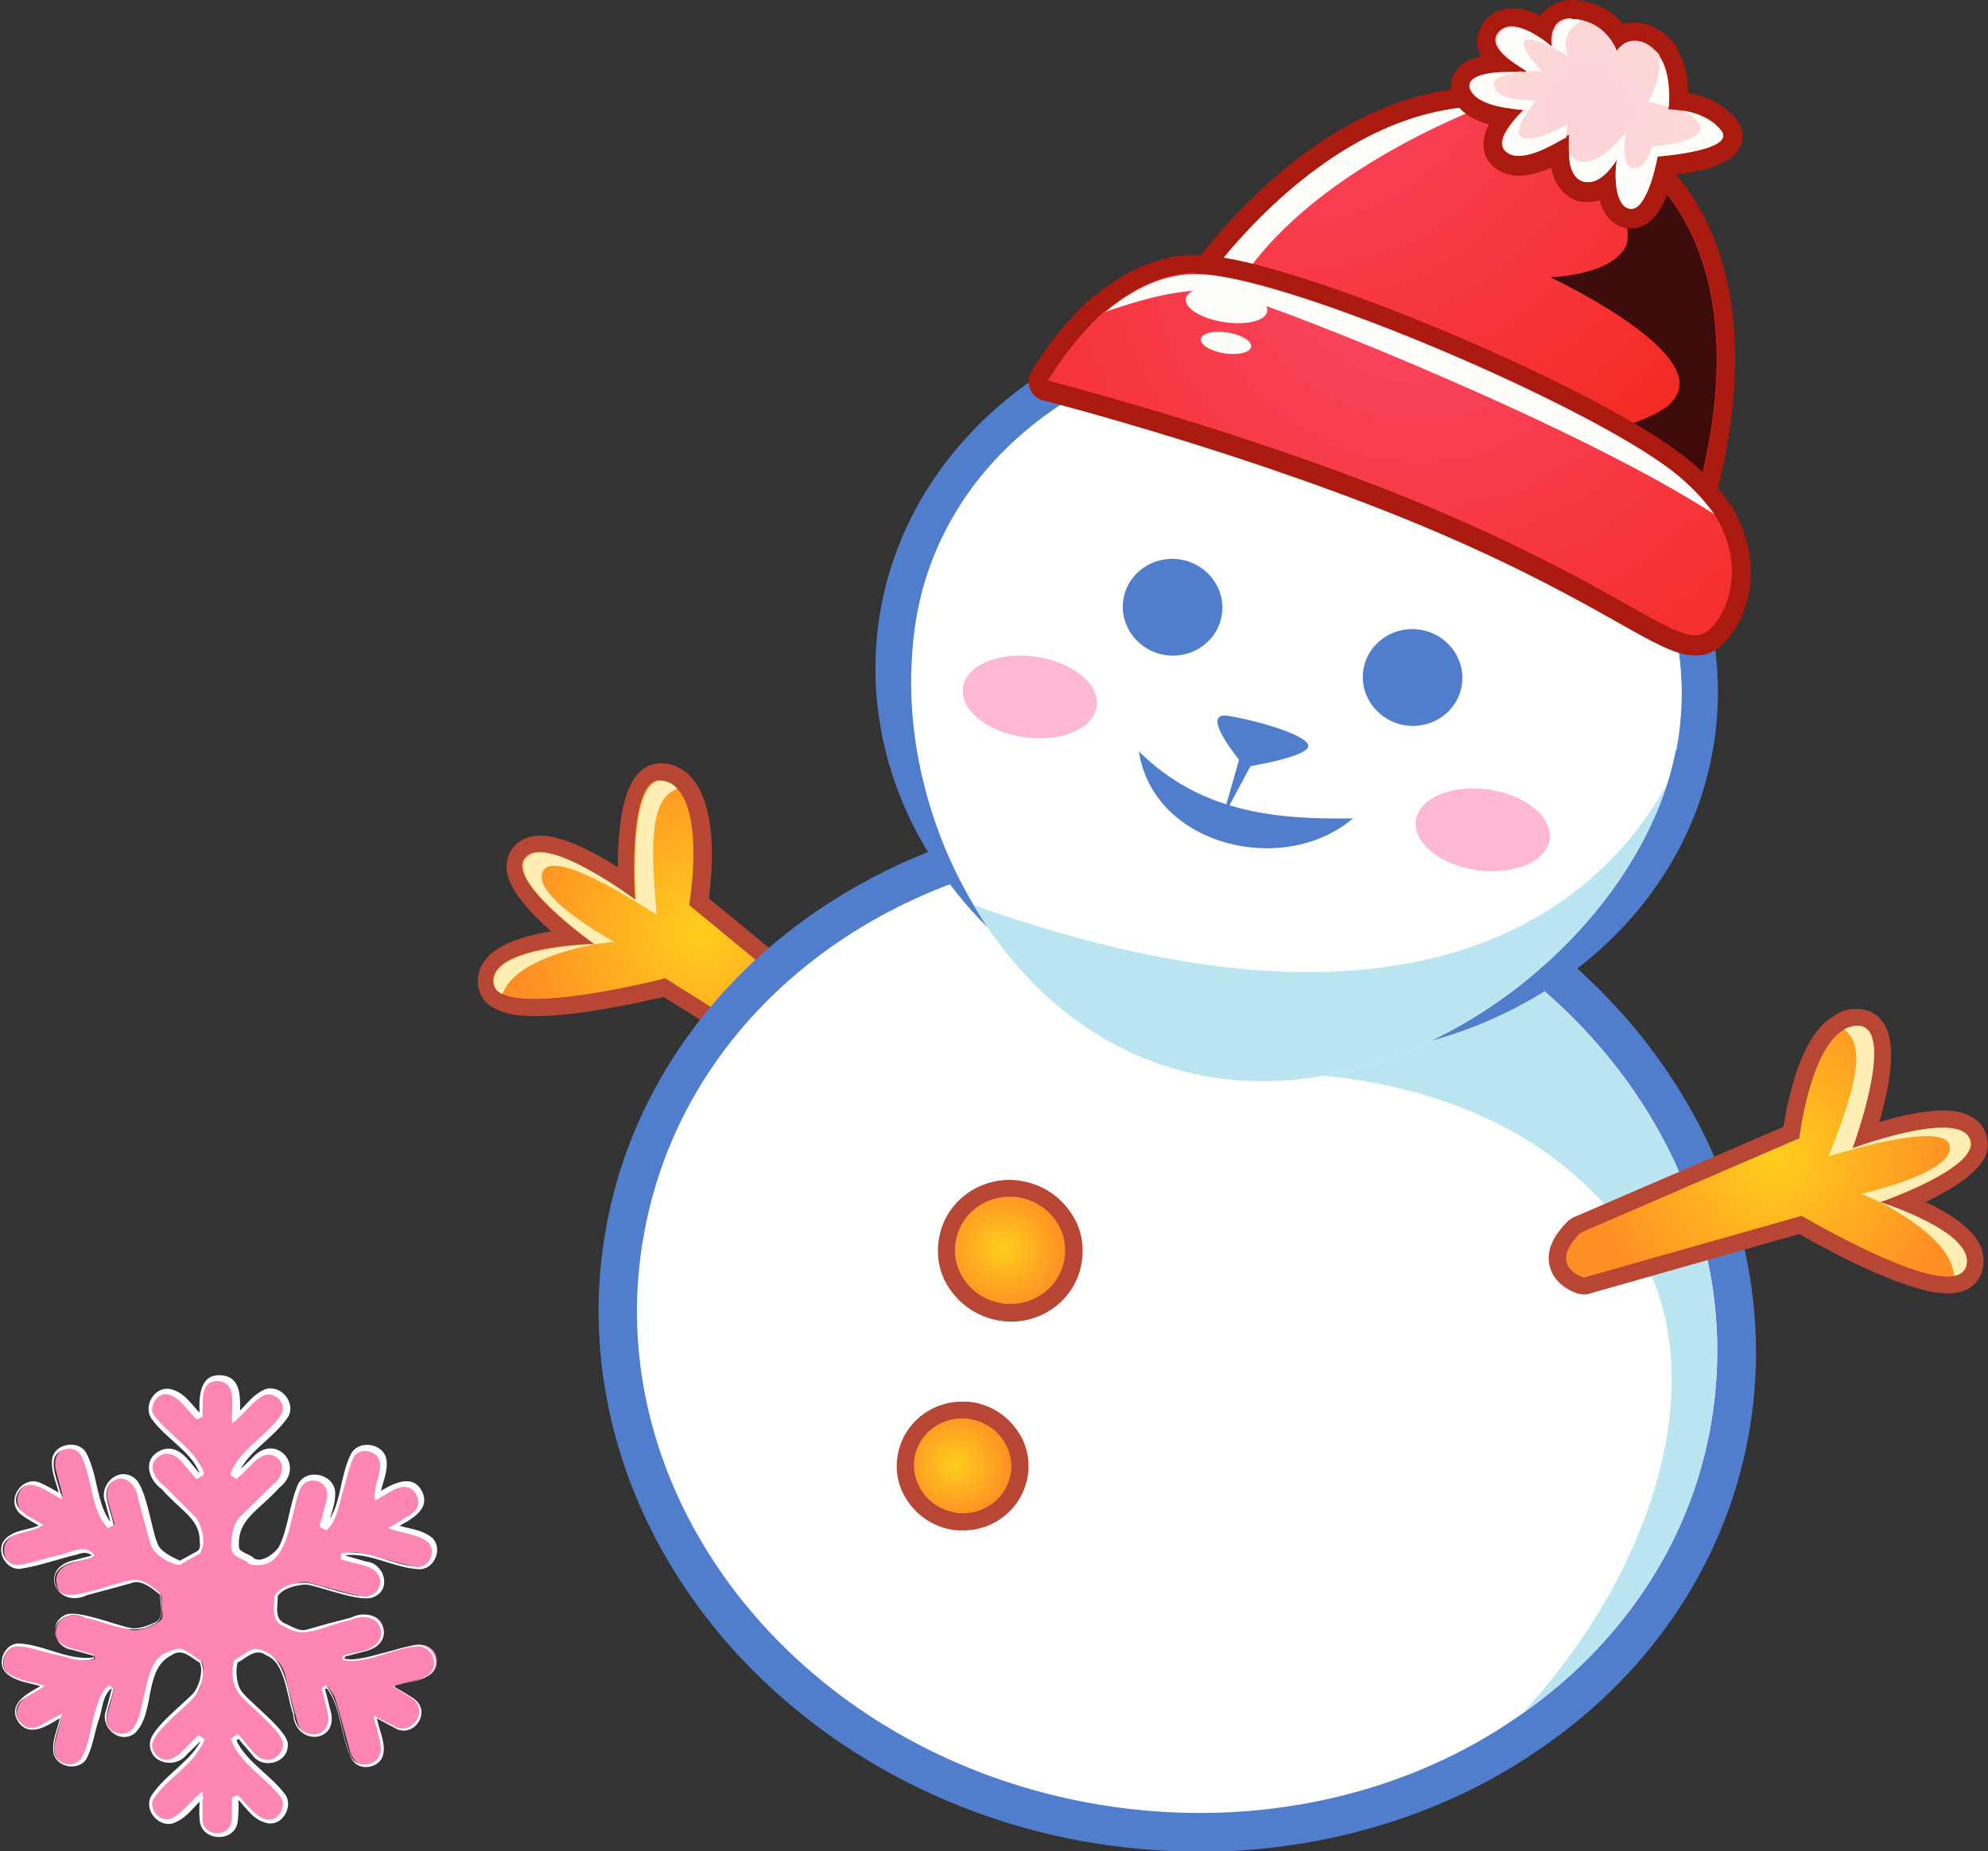 <?xml version="1.0" encoding="UTF-8"?>
<svg xmlns="http://www.w3.org/2000/svg" xmlns:xlink="http://www.w3.org/1999/xlink" viewBox="0 0 41.51 38.66">
  <rect x="0" y="0" width="41.51" height="38.66" fill="#333333" stroke="none"/>
  <defs>
    <style>
      .cls-1 {
        fill: #507ecc;
      }

      .cls-2 {
        fill: url(#radial-gradient-7);
      }

      .cls-3 {
        fill: url(#radial-gradient-6);
      }

      .cls-4 {
        fill: url(#radial-gradient-5);
      }

      .cls-5 {
        fill: url(#radial-gradient-4);
      }

      .cls-6 {
        fill: url(#radial-gradient-3);
      }

      .cls-7 {
        fill: url(#radial-gradient-2);
      }

      .cls-8 {
        fill: url(#radial-gradient);
      }

      .cls-9 {
        fill: #ffb8d3;
      }

      .cls-10 {
        fill: #fffefa;
      }

      .cls-10, .cls-11 {
        mix-blend-mode: overlay;
      }

      .cls-12 {
        isolation: isolate;
      }

      .cls-13 {
        fill: #b84635;
      }

      .cls-14 {
        fill: #fff;
      }

      .cls-15 {
        fill: #bce5f2;
      }

      .cls-16 {
        fill: #ab1a0f;
      }

      .cls-17 {
        fill: #ffefb4;
      }

      .cls-11 {
        opacity: .75;
      }

      .cls-18 {
        fill: #ff85b5;
      }
    </style>
    <radialGradient id="radial-gradient" cx="-25.93" cy="22.17" fx="-25.93" fy="22.17" r="3.73" gradientTransform="translate(-8.68 -6.26) rotate(-171.9) scale(1.03 -1)" gradientUnits="userSpaceOnUse">
      <stop offset="0" stop-color="#ffce1d"/>
      <stop offset="1" stop-color="#ff8f25"/>
    </radialGradient>
    <radialGradient id="radial-gradient-2" cx="390.19" cy="27.85" fx="390.19" fy="27.85" r="1.29" gradientTransform="translate(-373.02 -58.12) rotate(8.1) scale(1.03 1)" xlink:href="#radial-gradient"/>
    <radialGradient id="radial-gradient-3" cx="389.85" cy="32.45" fx="389.85" fy="32.45" r="1.16" gradientTransform="translate(-373.02 -58.12) rotate(8.1) scale(1.03 1)" xlink:href="#radial-gradient"/>
    <radialGradient id="radial-gradient-4" cx="385.89" cy="16.82" fx="385.89" fy="16.82" r="13.19" gradientTransform="translate(-363.53 -76.6) rotate(8.72) scale(1.03 1) skewX(.24)" gradientUnits="userSpaceOnUse">
      <stop offset="0" stop-color="#fa4969"/>
      <stop offset="1" stop-color="#f22516"/>
    </radialGradient>
    <radialGradient id="radial-gradient-5" cx="389.19" cy="21.26" fx="389.19" fy="21.26" r="13.36" xlink:href="#radial-gradient-4"/>
    <radialGradient id="radial-gradient-6" cx="421.65" cy=".85" fx="421.65" fy=".85" r="2.44" gradientTransform="translate(-390.27 -94.16) rotate(12.72) scale(1.03 1)" gradientUnits="userSpaceOnUse">
      <stop offset="0" stop-color="#fad2d9"/>
      <stop offset="1" stop-color="#ffd9d6"/>
    </radialGradient>
    <radialGradient id="radial-gradient-7" cx="405.4" cy="23.72" fx="405.4" fy="23.72" r="3.73" gradientTransform="translate(-373.02 -58.12) rotate(8.1) scale(1.03 1)" xlink:href="#radial-gradient"/>
  </defs>
  <g class="cls-12">
    <g id="Layer_2" data-name="Layer 2">
      <g id="Layer_1-2" data-name="Layer 1">
        <g>
          <g>
            <g>
              <path class="cls-8" d="M17.91,23.13s-.07,0-.09-.03l-3.94-2.47c-.34.08-1.75.42-2.7.42h0c-.34,0-.59-.04-.76-.13-.15-.06-.24-.18-.28-.34-.02-.18.03-.33.14-.46.32-.36,1.11-.5,1.64-.55-.46-.37-1.13-.97-1.18-1.43-.01-.14.03-.26.11-.36.09-.11.24-.17.42-.17.53,0,1.36.51,1.81.82-.02-.61,0-1.77.37-2.16.1-.1.22-.16.35-.16.06,0,.12.01.19.04.12.04.22.11.29.2.55.55.38,2.04.31,2.48l3.75,3.1c.24.4.28.69.15.9-.17.29-.55.3-.59.3Z"/>
              <path class="cls-13" d="M13.79,16.3s.08,0,.13.02c.08.03.16.07.21.14.58.58.26,2.44.26,2.44l3.83,3.16c.5.88-.31.88-.32.88h0l-4.01-2.51s-1.67.43-2.73.43c-.29,0-.53-.03-.68-.11-.11-.05-.16-.12-.18-.22-.09-.78,2.1-.82,2.1-.82,0,0-1.88-1.33-1.43-1.81.07-.08.17-.11.29-.11.67,0,2,1,2,1,0,0-.18-2.5.52-2.5M13.8,15.94c-.18,0-.35.07-.48.22-.35.37-.42,1.27-.42,1.95-.48-.31-1.15-.66-1.62-.66-.29,0-.46.13-.55.23-.11.12-.17.3-.15.49.04.41.5.9.93,1.28-.5.08-1.07.24-1.34.55-.15.17-.21.37-.19.58.05.25.18.41.39.5.17.09.44.14.82.14.91,0,2.22-.3,2.67-.4l3.88,2.43c.06.04.12.05.19.05.09,0,.53-.02.74-.38.16-.27.12-.62-.11-1.03-.02-.04-.05-.07-.08-.1l-3.68-3.03c.08-.58.19-1.96-.39-2.55-.06-.08-.19-.17-.35-.23-.08-.03-.16-.04-.24-.04h0Z"/>
            </g>
            <path class="cls-17" d="M12.41,19.72c.25-.04.42-.05.42-.05,0,0-1.77-.96-1.49-1.48.25-.49,2.17.79,2.37.91,0-.18-.18-1.53.03-2.16.09-.28.24-.41.4-.47-.06-.07-.13-.12-.21-.14-.85-.31-.65,2.47-.65,2.47,0,0-1.85-1.39-2.29-.89-.45.48,1.43,1.81,1.43,1.81Z"/>
            <path class="cls-17" d="M10.31,20.54c.02.1.07.17.18.22.24-.64,1.32-.92,1.92-1.04,0,0-2.19.04-2.1.82Z"/>
          </g>
          <g>
            <path class="cls-14" d="M25.05,38.26c-.81,0-1.63-.08-2.43-.22-3.28-.61-6.17-2.45-7.94-5.04-1.52-2.23-2.1-4.85-1.62-7.37.91-4.82,5.55-8.33,11.04-8.33.81,0,1.62.08,2.43.23,1.74.33,3.34.98,4.76,1.94,3.66,2.44,5.55,6.56,4.8,10.49-.47,2.46-1.92,4.65-4.08,6.16-1.94,1.38-4.42,2.14-6.96,2.14Z"/>
            <path class="cls-1" d="M24.1,17.7c.77,0,1.56.07,2.36.22,1.72.33,3.28.98,4.61,1.88,3.43,2.29,5.37,6.16,4.63,10.08-.46,2.45-1.92,4.51-3.92,5.91-1.86,1.32-4.21,2.07-6.73,2.07-.77,0-1.56-.07-2.36-.22-6.14-1.15-10.27-6.5-9.23-11.94.89-4.75,5.42-8,10.64-8M24.1,16.9h0c-5.68,0-10.49,3.64-11.43,8.66-.5,2.62.1,5.35,1.68,7.67,1.83,2.68,4.81,4.58,8.2,5.21.83.15,1.68.23,2.51.23,2.63,0,5.19-.79,7.2-2.22,2.25-1.57,3.76-3.85,4.24-6.42.77-4.09-1.18-8.37-4.98-10.9-1.46-.99-3.11-1.66-4.91-2-.83-.16-1.67-.23-2.5-.23h0Z"/>
          </g>
          <path class="cls-15" d="M31.78,35.79c2.85-3.09,4.18-7.4,2.14-10.13-2.99-4-8.77-3.19-8.77-3.19l5.92-2.67c3.43,2.29,5.37,6.16,4.63,10.08-.46,2.45-1.92,4.51-3.92,5.91Z"/>
          <g>
            <path class="cls-14" d="M27.37,21.7c-.57,0-1.15-.05-1.72-.16-2.37-.44-4.46-1.75-5.73-3.61-1.08-1.59-1.48-3.45-1.13-5.24.67-3.45,4.04-5.96,7.99-5.96.57,0,1.15.05,1.72.16,2.37.44,4.46,1.75,5.73,3.61,1.08,1.59,1.48,3.45,1.13,5.24-.68,3.45-4.04,5.96-7.99,5.96Z"/>
            <path class="cls-1" d="M26.78,7.11c.54,0,1.1.05,1.66.15,4.37.8,7.3,4.56,6.55,8.4-.65,3.35-3.9,5.65-7.62,5.65-.54,0-1.1-.05-1.66-.15-4.37-.8-7.3-4.56-6.55-8.4.65-3.35,3.9-5.65,7.62-5.65M26.78,6.34c-4.14,0-7.66,2.64-8.37,6.27-.37,1.89.05,3.86,1.19,5.53,1.32,1.94,3.5,3.32,5.98,3.77.59.11,1.2.16,1.79.16,4.14,0,7.66-2.64,8.37-6.27.37-1.89-.05-3.86-1.19-5.53-1.32-1.94-3.5-3.32-5.98-3.77-.59-.11-1.2-.16-1.79-.16h0Z"/>
          </g>
          <path class="cls-14" d="M34.99,15.67c-.05.23-.1.47-.18.7-1.14,3.58-5.55,6.85-9.66,6.1-2.13-.4-3.78-1.79-4.82-3.57-1.12-1.88-1.56-4.17-1.16-6.13.75-3.84,4.9-6.3,9.27-5.5,4.37.8,7.3,4.57,6.56,8.41Z"/>
          <g>
            <path class="cls-7" d="M21.1,27.41c-.08,0-.17,0-.25-.02-.36-.07-.66-.27-.86-.56-.19-.28-.27-.62-.2-.96.12-.61.66-1.05,1.3-1.05.08,0,.17,0,.25.02.36.07.66.27.86.56.19.28.27.62.2.96-.12.61-.66,1.05-1.3,1.05Z"/>
            <path class="cls-13" d="M21.08,24.99c.07,0,.15,0,.22.02.63.12,1.04.71.92,1.31-.1.54-.58.91-1.12.91-.07,0-.15,0-.22-.02-.63-.12-1.04-.71-.92-1.31.1-.54.58-.91,1.12-.91M21.08,24.64h0c-.72,0-1.34.5-1.47,1.2-.07.38,0,.77.23,1.09.23.33.57.56.98.64.1.02.19.03.29.03.72,0,1.34-.5,1.47-1.2.07-.38,0-.77-.23-1.09-.23-.33-.57-.56-.98-.64-.1-.02-.19-.03-.29-.03h0Z"/>
          </g>
          <g>
            <path class="cls-6" d="M20.11,31.78c-.07,0-.15,0-.23-.02-.32-.06-.6-.24-.78-.5-.17-.26-.24-.56-.18-.86.1-.55.59-.95,1.17-.95.08,0,.15,0,.23.02.32.06.6.24.78.5.17.26.24.56.18.86-.1.55-.6.95-1.17.95Z"/>
            <path class="cls-13" d="M20.09,29.62c.06,0,.13,0,.19.02.55.1.92.62.82,1.16-.09.47-.51.8-.99.8-.06,0-.13,0-.19-.02-.55-.1-.92-.62-.82-1.16.09-.47.51-.8.99-.8M20.09,29.27h0c-.66,0-1.22.46-1.34,1.09-.07.35,0,.7.21,1,.21.3.52.51.89.58.09.02.17.02.26.02.66,0,1.22-.46,1.34-1.09.07-.35,0-.7-.21-1-.21-.3-.52-.51-.89-.58-.09-.02-.17-.02-.26-.02h0Z"/>
          </g>
          <g>
            <g>
              <path class="cls-5" d="M35.21,11.21s-.06,0-.09-.02l-10.19-4.93c-.05-.03-.09-.07-.11-.13s0-.12.03-.16c.1-.16,2.62-3.91,6.12-3.95h.13c.72,0,1.43.17,2.13.52.08.04.13.06.16.09,4.35,2.26,2.02,8.39,2,8.45-.02.05-.06.09-.11.11-.02,0-.05.01-.07.01Z"/>
              <path class="cls-16" d="M31.1,2.22c.66,0,1.34.15,2.05.5.05.03.1.05.14.08,4.26,2.22,1.93,8.21,1.93,8.21l-1.38-.67-8.22-3.97-.59-.29s2.52-3.82,5.95-3.86c.04,0,.08,0,.13,0M31.1,1.82h-.14c-3.6.04-6.17,3.88-6.28,4.04-.06.1-.08.22-.05.33.03.11.11.2.21.26l.59.29,8.22,3.97,1.38.67c.06.03.11.04.17.04.05,0,.1,0,.15-.03.1-.04.19-.12.23-.23.02-.06,2.41-6.36-2.11-8.72,0,0-.07-.04-.14-.08-.73-.36-1.48-.54-2.23-.54h0Z"/>
            </g>
            <path class="cls-11" d="M35.21,11.01l-1.38-.67c-.15-.13-.28-.24-.42-.35-1.29-1.13,1.45-.91,1.65-1.88.2-.97-2.69-2.32-2.69-2.32,0,0,1.24-.03,1.57-.63.2-.35-.28-1.52-.66-2.36,4.26,2.22,1.93,8.21,1.93,8.21Z"/>
            <path class="cls-10" d="M30.97,2.22c-1.66.67-4.29,2.04-5.36,4.15l-.59-.29s2.52-3.82,5.95-3.86Z"/>
            <g>
              <path class="cls-4" d="M35.39,13.48c-.34,0-.75-.23-1.5-.65-.78-.44-1.96-1.1-3.73-1.87-3.8-1.64-8.29-2.79-8.34-2.8-.06-.02-.11-.06-.14-.12-.02-.06-.02-.12,0-.18.02-.03.48-.84,1.23-1.51.02-.02.05-.03.07-.04.65-.53,1.31-.79,1.96-.79h.14c1.89.1,8.39,2.85,10.08,4.27.31.26.55.52.76.82,0,0,.02.02.02.03.73,1.19.32,2.3-.21,2.71-.11.08-.23.12-.37.12Z"/>
              <path class="cls-16" d="M24.96,5.72s.09,0,.13,0c1.92.09,8.33,2.84,9.96,4.22.32.27.54.52.73.78t.02.02c.68,1.11.27,2.12-.16,2.45-.07.05-.15.08-.24.08-.6,0-1.81-1.06-5.15-2.51-3.86-1.67-8.37-2.81-8.37-2.81,0,0,.46-.8,1.19-1.46h.02c.51-.42,1.15-.79,1.88-.79M24.96,5.32h0c-.69,0-1.39.28-2.07.83-.03.02-.07.04-.09.06-.77.69-1.25,1.52-1.27,1.56-.06.11-.07.24-.02.36s.15.2.27.23c.04.01,4.53,1.16,8.31,2.79,1.76.76,2.93,1.42,3.71,1.86.78.44,1.21.68,1.6.68.18,0,.34-.05.48-.16.59-.47,1.05-1.69.26-2.98,0-.02-.02-.03-.03-.04-.22-.31-.47-.59-.79-.86-1.75-1.48-8.23-4.22-10.2-4.32-.05,0-.1,0-.15,0h0Z"/>
            </g>
            <path class="cls-10" d="M35.78,10.73c-2.8-1.81-8.74-4.2-10.09-4.59-.66-.21-1.69.05-2.6.37.53-.45,1.23-.83,2.01-.78,1.92.09,8.33,2.84,9.96,4.22.32.27.54.52.73.78Z"/>
            <ellipse class="cls-10" cx="25.61" cy="6.37" rx=".36" ry=".86" transform="translate(15.41 30.71) rotate(-81.23)"/>
            <ellipse class="cls-10" cx="25.6" cy="7.16" rx=".22" ry=".53" transform="translate(14.62 31.37) rotate(-81.23)"/>
            <g>
              <path class="cls-3" d="M33.98,4.56c-.29-.07-.4-.38-.43-.68-.13.09-.25.13-.39.13-.4-.06-.6-.37-.6-.82v-.02c-.23.12-.55.28-.84.28-.11,0-.22-.02-.3-.07-.17-.09-.22-.22-.23-.32-.03-.2.08-.42.24-.61-.42-.07-.8-.21-.9-.53-.04-.12-.02-.24.05-.34.11-.15.36-.25.73-.27-.13-.12-.22-.25-.24-.4-.02-.13.02-.25.11-.36.1-.12.25-.19.42-.19.23,0,.48.12.67.24.02-.07.06-.15.12-.22.08-.09.22-.2.46-.2.04,0,.08,0,.13,0,0,0,.1.02.11.02.39.09.62.33.74.52.08-.05.19-.08.31-.08.15,0,.31.05.47.16.08.06.13.11.18.16.02.02.04.06.05.09.21.33.23.77.23,1.03.03,0,.07,0,.1.01.3.05.67.16.93.47.13.16.1.3.07.37-.14.32-.87.45-1.38.49-.09.42-.3,1.1-.72,1.1-.01,0-.07,0-.08,0Z"/>
              <path class="cls-16" d="M32.83.4s.07,0,.11,0l.09.02c.56.13.73.64.73.64,0,0,.12-.21.37-.21.1,0,.22.03.35.13.06.05.11.1.16.15.01.02.01.04.01.04.23.33.21.86.2,1.04-.01.05-.02.07-.02.07,0,0,.13.01.3.03h.02c.26.04.57.15.78.4.36.43-1.32.55-1.32.55,0,0-.19,1.09-.55,1.09-.01,0-.03,0-.04,0-.31-.07-.31-.72-.26-1.02-.11.17-.33.47-.6.47-.02,0-.04,0-.06,0-.26-.04-.34-.35-.34-.61-.01-.19,0-.33,0-.37,0,0-.04,0-.07.04-.12.05-.61.39-.99.39-.08,0-.15-.01-.21-.05-.39-.22.22-.8.32-.91-.17-.02-.99-.06-1.12-.44-.09-.28.42-.35.81-.35.08,0,.14,0,.2,0,0,0,.02-.01.03-.01,0,0,0,0,0,0,.04,0,.07.01.09.01,0,0,.02,0,.02,0,0,0,.01,0,.02,0v-.02c-.16-.11-.85-.48-.57-.81.07-.08.17-.12.27-.12.37,0,.84.42.84.42,0,0-.1-.59.41-.59M32.83,0c-.32,0-.51.15-.62.27-.02.02-.03.04-.05.06-.18-.09-.38-.16-.58-.16-.23,0-.43.09-.57.26-.13.15-.18.33-.16.52.01.08.04.16.07.23-.37.08-.48.24-.52.3-.11.15-.13.34-.07.52.11.34.44.51.76.6-.09.16-.13.33-.11.51.03.2.15.36.33.46.13.07.26.1.41.1.23,0,.46-.08.67-.17.07.39.31.66.65.72.04,0,.08,0,.12,0,.08,0,.16-.01.24-.04.08.28.24.51.53.58.03,0,.1.01.13.01.48,0,.74-.55.88-1.12,1.2-.13,1.35-.48,1.4-.6.08-.19.05-.4-.1-.58-.29-.34-.69-.48-.99-.53,0-.28-.06-.63-.23-.92-.01-.03-.03-.06-.04-.09-.01-.02-.03-.04-.05-.06-.06-.06-.11-.12-.19-.18-.21-.15-.41-.22-.6-.22-.09,0-.17.01-.24.04-.17-.2-.42-.39-.76-.47l-.09-.02c-.09-.01-.14-.02-.19-.02h0Z"/>
            </g>
            <path class="cls-10" d="M31.32.69c.33-.39,1.11.31,1.11.31,0,0-.11-.67.51-.59l.09.02c-.11.07-.25.17-.29.28-.11.23,0,.46,0,.46,0,0-.72-.44-.89-.33-.18.11.35.65.35.65,0,0-.13-.01-.31,0-.15-.11-.84-.48-.56-.81Z"/>
            <path class="cls-10" d="M32.71,2.87c-.15.06-.82.53-1.2.34-.39-.22.22-.8.32-.91-.17-.02-.99-.06-1.12-.44-.11-.34.65-.37,1.01-.34-.29.03-.59.11-.52.29.12.32.77.28.87.29-.08.11-.53.66-.29.77.28.12.96-.28.96-.28,0,0-.05.14-.03.29Z"/>
            <path class="cls-10" d="M34.41,2.13s.3-.47.23-.94c.23.33.21.86.2,1.04-.23-.07-.43-.1-.43-.1Z"/>
            <path class="cls-10" d="M34.61,3.28s-.21,1.17-.59,1.08c-.31-.07-.31-.72-.26-1.02-.12.18-.36.51-.66.46-.26-.04-.34-.35-.34-.61.04.08.12.16.23.18.45.1.96-.61.96-.61,0,0-.14.71.15.75.28.04.39-.45.39-.45,0,0,1.18-.08,1-.46-.07-.13-.2-.21-.34-.28.26.04.57.15.78.4.36.43-1.32.55-1.32.55Z"/>
          </g>
          <ellipse class="cls-1" cx="24.49" cy="12.68" rx="1.01" ry="1.04" transform="translate(8.48 35.14) rotate(-81.9)"/>
          <ellipse class="cls-1" cx="29.5" cy="14.15" rx="1.01" ry="1.04" transform="translate(11.33 41.36) rotate(-81.9)"/>
          <path class="cls-1" d="M25.99,16.01s-1.01-1.17-.34-1.06,1.77.44,1.66.66-1.32.41-1.32.41Z"/>
          <g>
            <line class="cls-14" x1="26.04" y1="15.8" x2="25.51" y2="17.1"/>
            <path class="cls-1" d="M26.19,15.85l-.67,1.25.39-1.37c.06-.21.39-.08.28.12h0Z"/>
          </g>
          <path class="cls-1" d="M23.78,15.69c1.27,1.26,2.82,1.43,4.47,1.4-1.44,1.23-4.17.58-4.47-1.4h0Z"/>
          <ellipse class="cls-9" cx="30.96" cy="17.32" rx=".85" ry="1.41" transform="translate(9.45 45.54) rotate(-81.9)"/>
          <ellipse class="cls-9" cx="21.5" cy="14.55" rx=".85" ry="1.41" transform="translate(4.07 33.79) rotate(-81.9)"/>
          <g>
            <g>
              <path class="cls-2" d="M33.03,26.85s-.4-.12-.49-.45c-.06-.24.06-.5.35-.79l4.52-1.96c.06-.44.31-1.92,1.01-2.31.07-.06.18-.09.32-.1h0c.21,0,.34.07.43.2.31.45,0,1.62-.21,2.25.41-.13,1.09-.33,1.6-.33.38,0,.62.11.72.32.06.11.06.24,0,.37-.17.42-.99.82-1.53,1.04.49.2,1.22.55,1.42.98.07.16.08.32.02.47-.08.16-.21.24-.38.27-.04,0-.1.01-.16.01-.85,0-2.68-1.04-3.06-1.25l-4.48,1.27s-.03,0-.05,0-.03,0-.05,0Z"/>
              <path class="cls-13" d="M38.78,21.42c.85,0-.1,2.56-.1,2.56,0,0,1.16-.43,1.89-.43.27,0,.48.06.56.22.3.59-1.88,1.34-1.88,1.34,0,0,2.09.65,1.79,1.38-.05.09-.12.14-.24.16-.04,0-.09.01-.14.01-.89,0-3.04-1.27-3.04-1.27l-4.55,1.29s-.79-.23-.06-.94l4.56-1.97s.22-1.88.94-2.27c.07-.05.16-.07.24-.08.01,0,.02,0,.03,0M38.78,21.07s-.05,0-.06,0c-.16,0-.31.06-.43.15-.69.38-.96,1.74-1.05,2.31l-4.38,1.89s-.08.04-.11.07c-.34.33-.47.65-.39.96.11.42.56.56.61.57.03,0,.06.01.1.01s.07,0,.1-.01l4.4-1.25c.52.3,2.23,1.24,3.09,1.24.08,0,.15,0,.21-.02.21-.03.38-.15.48-.34.09-.22.09-.43,0-.64-.18-.38-.68-.69-1.14-.91.52-.25,1.09-.59,1.25-.97.07-.17.06-.36-.02-.52-.13-.27-.42-.42-.87-.42-.41,0-.92.12-1.33.24.21-.72.39-1.64.08-2.08-.12-.18-.32-.28-.54-.28h0Z"/>
            </g>
            <path class="cls-17" d="M39.25,25.1c-.23-.11-.39-.17-.39-.17,0,0,1.96-.43,1.85-1-.1-.54-2.3.15-2.53.22.06-.17.6-1.42.58-2.08,0-.29-.12-.47-.25-.57.07-.05.16-.07.24-.08.9-.06-.07,2.56-.07,2.56,0,0,2.17-.81,2.44-.21.3.59-1.88,1.34-1.88,1.34Z"/>
            <path class="cls-17" d="M41.04,26.48c-.05.09-.12.14-.24.16-.05-.68-1.01-1.25-1.55-1.54,0,0,2.09.65,1.79,1.38Z"/>
          </g>
          <path class="cls-15" d="M34.81,16.37c-1.14,3.58-5.55,6.85-9.66,6.1-2.13-.4-3.78-1.79-4.82-3.57,9.55,3.41,13.19-.19,14.48-2.53Z"/>
        </g>
        <g>
          <path class="cls-18" d="M8.23,35.22c.15.09.27.15.38.23.18.11.24.32.14.49-.09.17-.31.23-.49.14-.06-.03-.12-.07-.18-.11-.06-.03-.12-.07-.22-.12.05.19.09.34.13.5.07.26-.02.45-.23.51-.22.06-.39-.06-.46-.32-.1-.36-.19-.72-.3-1.07-.03-.09-.1-.16-.15-.24-.02.01-.04.02-.07.03.05.18.1.36.14.55.05.27-.16.49-.43.43-.15-.03-.24-.14-.28-.28-.08-.31-.18-.61-.24-.92-.05-.24-.16-.39-.39-.5-.14-.07-.25-.11-.37.01-.04.04-.11.06-.17.09-.03.02-.07.03-.09.06-.06.09,0,.56.08.64.27.27.54.53.81.8.19.19.2.4.04.56-.15.15-.37.14-.55-.04-.12-.12-.22-.26-.33-.38l-.09.07c.04.09.06.19.12.25.27.29.56.56.84.84.12.12.15.25.09.4-.06.14-.18.23-.33.21-.1-.01-.21-.07-.29-.14-.12-.11-.23-.24-.34-.36-.02,0-.04.02-.06.02,0,.12,0,.24,0,.35,0,.25-.14.41-.36.42-.22,0-.36-.16-.36-.41,0-.12,0-.23,0-.41-.16.16-.28.29-.41.41-.18.17-.43.16-.56-.01-.12-.16-.1-.35.06-.51.27-.27.54-.53.8-.8.07-.07.1-.18.15-.27-.02-.01-.04-.03-.06-.04-.12.12-.24.23-.36.35-.19.18-.41.2-.56.04-.15-.16-.14-.37.05-.56.26-.25.51-.51.77-.76.11-.1.2-.55.11-.66-.06-.08-.19-.1-.26-.17-.13-.12-.22-.07-.36-.01-.23.1-.35.26-.4.51-.06.31-.16.61-.24.91-.07.23-.26.35-.47.29-.19-.05-.29-.25-.23-.47.02-.09.05-.17.07-.26.02-.08.04-.16.06-.24-.02-.01-.03-.02-.05-.04-.06.07-.14.13-.17.21-.11.37-.2.74-.31,1.11-.07.25-.24.36-.45.31-.22-.05-.31-.25-.24-.51.04-.16.08-.31.13-.51-.15.09-.26.15-.38.22-.2.1-.41.05-.51-.12-.1-.17-.04-.38.15-.5.11-.07.22-.13.37-.22-.2-.06-.36-.1-.52-.14-.25-.07-.37-.25-.31-.47.06-.2.25-.29.5-.23.37.09.73.2,1.1.29.09.02.19,0,.29-.02,0-.02,0-.05,0-.07-.18-.05-.37-.09-.55-.15-.21-.07-.3-.25-.25-.44.05-.19.23-.29.44-.25.04,0,.08.02.12.03.34.09.67.18,1.01.27.14.04.58-.12.63-.24.03-.08,0-.18,0-.28,0-.09,0-.23-.04-.25-.18-.09-.33-.3-.58-.22-.36.11-.73.2-1.09.29-.24.06-.43-.03-.48-.23-.06-.21.05-.39.29-.46.16-.05.33-.09.51-.14-.09-.11-.18-.12-.3-.09-.36.1-.73.2-1.09.29-.24.06-.45-.03-.5-.23-.06-.22.06-.4.31-.47.15-.04.3-.08.44-.12.01,0,.02-.01.05-.03-.12-.07-.23-.14-.34-.21-.19-.12-.25-.32-.15-.5.1-.17.31-.23.51-.13.12.06.23.13.39.22-.05-.2-.1-.36-.14-.53-.06-.25.03-.43.25-.49.21-.05.39.06.45.31.1.36.19.73.3,1.09.03.09.1.16.16.24.02-.01.04-.02.06-.03-.04-.16-.09-.31-.13-.47-.06-.25.02-.45.22-.51.22-.07.41.06.48.32.08.3.18.6.24.91.05.22.14.38.36.46.08.03.18.12.23.1.15-.05.29-.14.41-.24.08-.07.01-.56-.08-.65-.28-.28-.56-.55-.84-.84-.15-.15-.15-.36,0-.51.14-.14.35-.15.51-.01.04.03.07.06.1.1.09.11.18.21.28.32.03-.02.06-.03.08-.05-.03-.08-.05-.19-.11-.25-.28-.29-.57-.57-.85-.85-.12-.12-.15-.27-.08-.42.07-.14.2-.22.35-.19.1.02.2.08.27.14.12.11.22.24.33.36l.06-.03c0-.13,0-.25,0-.38,0-.24.15-.39.36-.39.21,0,.36.16.36.39,0,.12,0,.24,0,.43.16-.16.28-.28.4-.4.15-.14.31-.17.47-.09.22.12.25.39.06.59-.27.28-.56.54-.83.83-.06.07-.09.17-.13.25.02.01.04.03.06.04.11-.11.22-.22.33-.32.21-.21.43-.23.59-.06.16.16.13.37-.07.57-.26.25-.51.51-.77.76-.09.09-.18.56-.1.65.07.07.19.09.27.16.13.12.22.07.36.01.24-.1.34-.27.39-.51.06-.31.16-.6.24-.91.06-.23.24-.34.45-.29.2.05.31.24.25.47-.04.17-.09.34-.13.51.02.01.04.02.06.03.06-.08.14-.15.16-.23.11-.36.2-.73.3-1.09.07-.25.25-.37.47-.31.21.06.3.25.23.5-.04.15-.08.31-.12.46,0,0,0,0,.02.03.11-.06.22-.13.33-.18.21-.11.42-.07.53.11.11.18.04.39-.17.52-.1.06-.2.12-.34.2.2.05.36.1.52.14.26.07.37.25.31.46-.06.2-.25.29-.5.23-.37-.09-.73-.2-1.1-.28-.09-.02-.19,0-.29.01,0,.02,0,.05,0,.07.18.05.37.09.55.15.29.1.37.44.13.61-.09.06-.24.09-.34.07-.37-.08-.74-.19-1.11-.29-.13-.04-.57.12-.63.24-.03.07,0,.16,0,.24-.04.19.01.32.2.4.15.06.28.17.48.1.34-.12.69-.19,1.04-.28.24-.06.43.03.49.23.06.21-.05.39-.29.46-.17.05-.34.09-.5.14,0,.02,0,.05,0,.07.1,0,.21.04.3.01.37-.09.73-.19,1.1-.29.24-.06.45.04.5.24.05.22-.06.38-.31.45-.16.05-.32.09-.52.14Z"/>
          <path class="cls-14" d="M8.23,35.23c.15.09.29.16.43.26.33.25.01.78-.37.62,0,0-.45-.24-.45-.24h.02c.05.25.19.49.14.77-.06.29-.51.36-.65.1-.25-.48-.21-1.07-.53-1.49,0,0,.02,0,.02,0l-.07.03c.01-.1.12.45.13.44.19.69-.74.75-.78.07-.13-.34-.16-1.08-.56-1.22-.22-.17-.41.05-.6.15-.05.18-.02.5.11.63.18.23.93.79.94,1.07.02.4-.53.54-.74.23,0,0-.31-.36-.31-.36h.05s-.09.07-.09.07v-.05c.21.48.72.74,1.04,1.17.17.25-.07.67-.39.59-.3-.07-.43-.33-.62-.51.09.02.03.01,0,.03.05-.14.03.36.01.47-.08.43-.76.39-.79-.05-.02-.18,0-.34,0-.51l.09.04c-.21.17-.33.41-.63.53-.31.11-.64-.27-.47-.57.31-.47.83-.71,1.06-1.2,0,0,.02.06.02.06-.04-.04-.11-.04,0-.05,0,0-.34.33-.34.33-.23.3-.78.2-.77-.23,0-.31.74-.85.93-1.08.1-.14.19-.44.11-.61-.18-.1-.36-.31-.58-.16-.61.3-.33,1.21-.78,1.64-.33.24-.74-.15-.59-.5,0,0,.12-.46.12-.46,0,0,.01.04.01.04-.03-.03-.08-.04,0-.04-.23.17-.2.46-.3.71-.08.26-.11.51-.24.77-.15.27-.62.2-.69-.1-.05-.29.1-.53.14-.8l.04.03c-.27.16-.69.47-.93.09-.22-.39.25-.6.53-.76,0,0,0,.05,0,.05-.25-.09-.53-.09-.76-.28-.23-.21-.05-.64.26-.63.54.03,1.03.37,1.57.29,0,0-.02.02-.02.02v-.07s.02.02.02.02l-.46-.13c-.37-.03-.51-.55-.16-.72.23-.14,1.12.23,1.4.27.14.02.31-.04.44-.1.27-.08.15-.39.15-.6-.14-.11-.39-.33-.6-.24,0,0-.92.25-.92.25-.63.3-1.02-.54-.31-.72,0,0,.46-.12.46-.12,0,0-.02.05-.02.05-.08-.11-.2-.11-.33-.06-.39.09-.79.24-1.19.3-.31.04-.54-.39-.32-.62.21-.22.53-.18.75-.31,0,0,0,.06,0,.06-.14-.09-.29-.16-.43-.27-.33-.28.03-.83.42-.65.16.07.3.16.45.24,0,0-.06.04-.06.04-.04-.26-.19-.5-.15-.8.07-.31.55-.39.71-.11.26.49.2,1.07.54,1.49,0,0-.06-.01-.06-.01,0,0,.06-.03.06-.03,0,0-.02.05-.02.05l-.12-.46c-.15-.35.25-.77.6-.52.25.17.36,1.07.48,1.35.05.19.34.32.48.38,0,0,.2-.11.2-.11.15-.1.24-.06.21-.3,0-.47-.39-.62-.79-1.08-.3-.21-.42-.67.02-.83.38-.11.57.3.79.52,0,0-.07-.01-.07-.01l.08-.05-.02.07c-.16-.48-.72-.75-1.02-1.18-.18-.27.08-.69.41-.61.31.08.43.34.63.52h-.06s.06-.04.06-.04l-.03.05c-.02-.32-.02-.86.45-.82.46.03.39.56.39.87,0,0-.1-.04-.1-.04.21-.17.33-.41.63-.54.32-.1.64.27.48.57-.31.47-.84.71-1.05,1.21,0,0-.02-.07-.02-.07l.06.04s-.07,0-.07,0l.33-.32c.49-.54,1.13.18.56.63-.44.49-.88.65-.84,1.24,0,.11.26.15.32.24.17.08.41-.1.51-.24.2-.39.22-.89.4-1.31.18-.36.78-.22.78.19,0,.25-.1.44-.15.67,0,0-.03-.07-.03-.07l.06.03-.08.02c.34-.41.28-.99.53-1.48.15-.29.64-.23.73.08.07.29-.11.58-.11.76l-.07-.02c.27-.17.72-.44.93-.04.2.4-.27.61-.55.77,0,0-.01-.08-.01-.08.25.1.53.09.77.28.24.22.05.67-.27.66-.55-.03-1.03-.36-1.56-.29,0,0,.03-.03.03-.03v.07s-.03-.04-.03-.04l.46.13c.37.03.54.59.15.74-.25.13-1.11-.22-1.4-.26-.18,0-.49.07-.6.24,0,.19-.09.51.18.59.15.07.28.16.43.11l.92-.25c.62-.3,1.01.52.31.7,0,0-.46.12-.46.12.02-.05,0,.05.01.05.18.03.53-.05.77-.12.26-.06.51-.16.79-.18.3,0,.47.4.25.6-.22.18-.5.17-.75.26h0ZM8.22,35.22c.25-.09.55-.1.75-.27.21-.19.04-.58-.24-.57-.53.03-1.05.38-1.58.29,0-.01,0-.07,0-.09,0,0,.01,0,.01,0,.28-.11.69-.08.79-.4.06-.39-.33-.49-.62-.35-.64.14-.96.41-1.38.14-.3-.09-.22-.41-.22-.64.14-.22.41-.28.66-.28.26.03,1.14.38,1.36.26.14-.05.22-.21.18-.35-.09-.3-.5-.28-.78-.39h-.03s0-.04,0-.04v-.07s.01-.03.04-.03c.52-.08,1.05.26,1.56.29.26.01.4-.35.21-.52-.21-.17-.56-.18-.82-.29.16-.1.35-.2.5-.31.28-.2.05-.65-.28-.53-.14.04-.29.15-.43.23l-.07.03c-.05-.32.17-.59.09-.83-.06-.22-.43-.28-.54-.06-.1.21-.15.5-.23.74-.07.25-.13.62-.34.78-.02-.02-.08-.04-.1-.06-.07-.03-.03-.03.03-.27.03-.15.1-.3.09-.43,0-.3-.42-.39-.55-.13-.24.51-.21,1.81-1.08,1.59-.12-.14-.33-.11-.37-.32-.01-.09,0-.17.01-.25.02-.14.07-.34.2-.44l.66-.65c.24-.17.28-.53-.04-.62-.26-.04-.46.29-.69.48-.04.03-.03.03-.07,0-.09-.06-.11-.04-.08-.11.2-.49.77-.78,1.05-1.21.13-.22-.12-.48-.34-.41-.24.1-.44.42-.68.59-.04-.3.13-.84-.29-.88-.39-.02-.32.43-.33.71,0,.04,0,.04-.03.05-.02.01-.07.03-.09.04-.2-.18-.35-.46-.6-.52-.22-.06-.42.26-.29.44.26.35.96.82,1.03,1.19.02.07,0,.04-.14.14-.22-.21-.41-.61-.71-.52-.34.14-.23.47.02.65,0,0,.67.67.67.67.14.18.22.56.09.75,0,0-.21.12-.21.12l-.22.12c-.22-.02-.54-.22-.61-.44,0,0-.25-.92-.25-.92-.03-.3-.29-.59-.57-.36-.22.22.01.59.05.89-.03.02-.09.05-.12.06-.37-.4-.32-1.06-.56-1.52-.12-.22-.5-.16-.56.08-.05.26.12.56.16.84,0,0-.07-.04-.07-.04-.25-.13-.61-.44-.83-.12-.21.35.23.52.47.67,0,0,.05.03.05.03-.25.16-.6.13-.78.32-.18.19,0,.54.26.51.25-.03.52-.13.78-.19.23-.03.61-.28.79-.02.03.04.02.03-.02.05-.28.11-.69.08-.79.39-.03.14.03.31.17.37.23.12,1.1-.23,1.37-.27.26-.08.48.11.66.27.01.23.11.56-.17.65-.44.25-.94-.06-1.39-.14-.58-.28-.95.46-.3.63,0,0,.46.13.46.13.02,0,.02,0,.01.02,0,0,0,.07,0,.07h0c-.27.1-.55-.04-.81-.09-.26-.05-.52-.16-.77-.17-.27-.01-.42.37-.23.55.21.17.53.18.79.28,0,0-.05.03-.05.03-.14.09-.3.17-.43.26-.29.23-.01.7.33.56.16-.08.33-.19.5-.27-.04.28-.2.56-.15.83.06.25.45.31.57.08.22-.4.23-1.26.57-1.51.02.02.06.05.09.07-.04.3-.28.66-.04.88.86.44.47-1.46,1.18-1.64.29-.15.34-.04.68.18.11.25.03.51-.11.73-.16.21-.9.76-.9,1.03-.01.13.1.27.23.3.28.06.48-.29.71-.48.04-.03.03-.03.06,0,.02,0,.07.05.09.06,0,0-.01.04-.01.04-.21.49-.77.78-1.05,1.2-.12.21.12.5.35.42.24-.09.44-.4.67-.57,0,.19,0,.41,0,.6.02.34.54.38.6.04.03-.15,0-.35.02-.52.03-.01.08-.03.11-.04.2.17.35.45.6.5.24.07.44-.27.3-.46-.31-.42-.87-.71-1.04-1.22.03-.02.11-.08.14-.1.22.2.39.61.71.53.13-.04.25-.18.24-.32,0-.26-.75-.83-.91-1.04-.15-.19-.18-.49-.11-.71.15-.08.29-.21.43-.24.66.07.66.84.82,1.34.03.63.87.59.69-.05,0,0-.11-.46-.11-.46,0-.02,0-.02.01-.02,0,0,.07-.04.08-.04,0,0,.01.01.01.01.32.42.29,1.03.52,1.49.13.24.54.18.6-.09.07-.21-.19-.78-.12-.78,0,0,.45.24.45.24.36.15.67-.35.35-.59-.14-.1-.29-.18-.44-.27h0Z"/>
        </g>
      </g>
    </g>
  </g>
</svg>